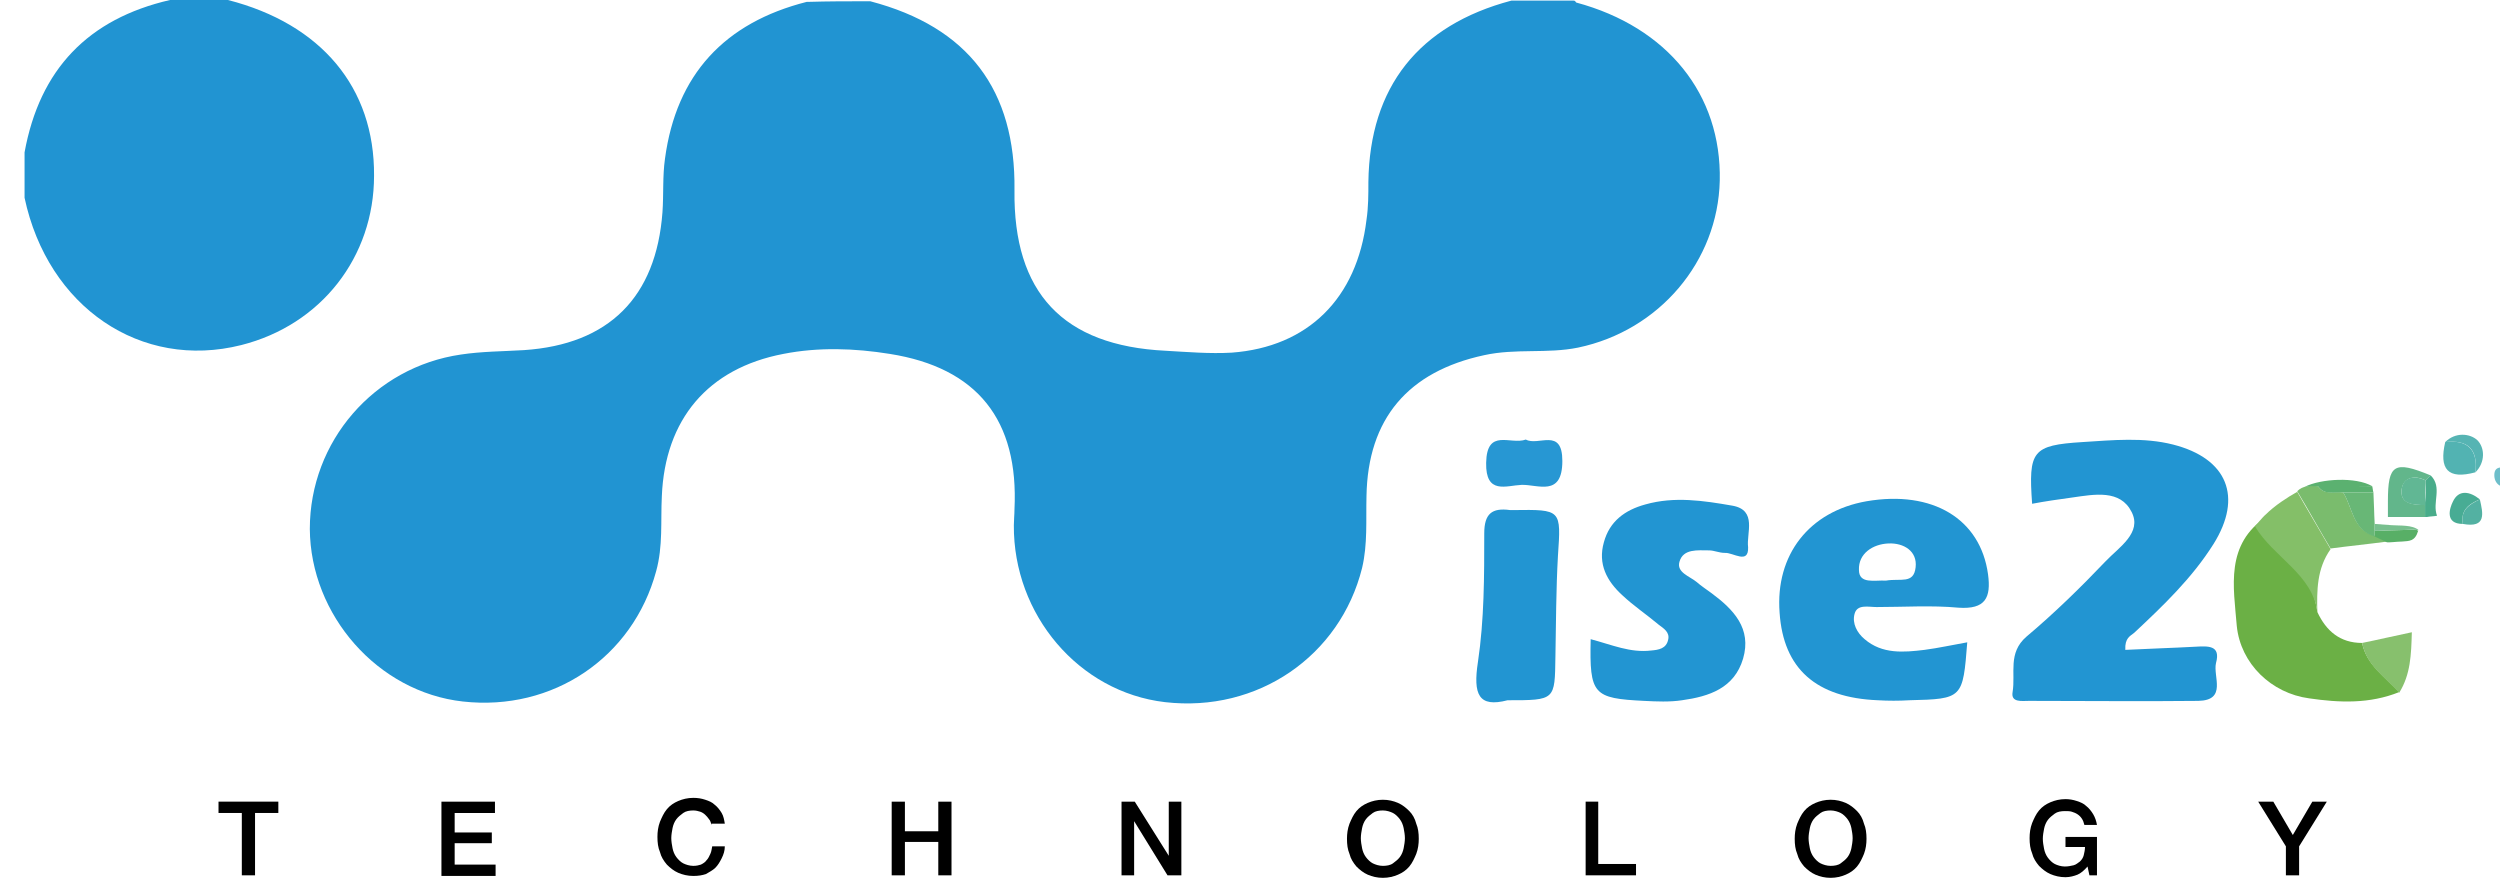 <?xml version="1.0" encoding="UTF-8" standalone="yes"?>
<svg version="1.1" id="Layer_1" xmlns="http://www.w3.org/2000/svg" xmlns:xlink="http://www.w3.org/1999/xlink" x="0px" y="0px" viewBox="1 6 397 140" style="enable-background:new 0 0 402 151;" xml:space="preserve">
  <style type="text/css">
	.st0{fill:#0B5565;}
	.st1{fill:#27AAE0;}
	.st2{fill:#375C92;}
	.st3{fill:#8DC53E;}
	.st4{fill:#34A474;}
	.st5{enable-background:new    ;}
	.st6{fill:#003399;}
	.st7{fill:#0088D1;}
	.st8{fill:#4299D0;}
	.st9{fill:none;}
	.st10{fill:#E95028;}
	.st11{fill:#FB6D26;}
	.st12{fill:#FBA226;}
	.st13{fill:#E14329;}
	.st14{fill:#BC5A34;}
	.st15{fill:#FFFFFF;}
	.st16{fill:#195C8B;}
	.st17{fill:#0E89C8;}
	.st18{fill:#54AEDE;}
	.st19{fill:#1F608E;}
	.st20{fill:#246391;}
	.st21{fill:none;stroke:#246391;stroke-width:0;stroke-linecap:round;stroke-linejoin:round;}
	.st22{fill:#83C6EB;}
	.st23{fill:none;stroke:#83C6EB;stroke-width:0;stroke-linecap:round;stroke-linejoin:round;}
	.st24{fill:#369BD1;}
	.st25{fill:none;stroke:#369BD1;stroke-width:0;stroke-linecap:round;stroke-linejoin:round;}
	.st26{fill:#0D538A;}
	.st27{fill:#0B528A;}
	.st28{fill:none;stroke:#0B528A;stroke-width:0;stroke-linecap:round;stroke-linejoin:round;}
	.st29{fill:#0B487D;}
	.st30{fill:none;stroke:#0B487D;stroke-width:0;stroke-linecap:round;stroke-linejoin:round;}
	.st31{fill:#010101;}
	.st32{fill:#818181;}
	.st33{fill:#FEFEFE;}
	.st34{fill:#2296F3;}
	.st35{clip-path:url(#SVGID_2_);fill:#32324B;}
	.st36{clip-path:url(#SVGID_2_);}
	.st37{clip-path:url(#SVGID_4_);fill:#32324B;}
	.st38{clip-path:url(#SVGID_4_);fill:#00D2FF;}
	.st39{clip-path:url(#SVGID_4_);fill:#FF4B19;}
	.st40{fill:#6DBECA;}
	.st41{fill:#2194D2;}
	.st42{fill:#2295D2;}
	.st43{fill:#6BB045;}
	.st44{fill:#2797D3;}
	.st45{fill:#84BF68;}
	.st46{fill:#7ABC6D;}
	.st47{fill:#87C06D;}
	.st48{fill:#62B68B;}
	.st49{fill:#68B776;}
	.st50{fill:#52B3B2;}
	.st51{fill:#48AC94;}
	.st52{fill:#58AF66;}
	.st53{fill:#49AC8A;}
	.st54{fill:#56B4B3;}
	.st55{fill:#53B1A2;}
	.st56{fill:#5BB170;}
	.st57{fill:#78BF8E;}
	.st58{fill:#61B794;}
</style>
  <g>
    <path class="st40" d="M397.1,81.6c0.1,1.5,1.4,2.1,3,1.6c0-1,0-2,0-3C399,80.5,397,79.5,397.1,81.6z"/>
    <path class="st41" d="M250.9,6.1c-3.2,0-6.4,0-9.6,0c-0.1,0-0.2,0-0.3,0c0,0,0,0,0,0c-14.7,3.9-22.5,13.7-22.7,28.8c0,2,0,4-0.3,6&#xA;&#x9;&#x9;c-1.5,12.5-9.3,20.2-21.4,21.1c-3.5,0.2-7-0.1-10.5-0.3c-16.3-0.8-24.2-9.2-24-25.5c0.2-15.9-7.3-25.9-22.9-30c0,0,0,0,0,0&#xA;&#x9;&#x9;c-0.1,0-0.2,0-0.3,0c-3.2,0-6.4,0-9.6,0.1c-0.1,0-0.2,0-0.2,0c-13,3.3-20.7,11.5-22.5,24.9c-0.4,2.8-0.2,5.7-0.4,8.5&#xA;&#x9;&#x9;c-1,13.5-8.5,21-22,21.9c-3.3,0.2-6.7,0.2-10,0.7c-13.8,2-24,13.8-24,27.7c0.1,13.7,10.8,25.9,24.3,27.4c14.3,1.6,27-7,30.7-20.7&#xA;&#x9;&#x9;c1.1-4,0.7-7.9,0.9-11.9c0.5-12.2,7.3-20.3,19.3-22.6c5.6-1.1,11.3-0.9,16.9,0c13.9,2.2,20.5,10.5,19.8,24.7c0,0.8-0.1,1.7-0.1,2.5&#xA;&#x9;&#x9;c-0.1,14.2,10.3,26.5,24,28.1c14.7,1.7,27.8-7.3,31.3-21.3c0.9-3.8,0.6-7.6,0.7-11.4c0.2-12.3,6.6-19.8,18.7-22.4&#xA;&#x9;&#x9;c5-1.1,10-0.2,14.9-1.2c12.9-2.7,22.2-13.7,22.5-26.5c0.3-13.7-8.3-24.4-22.8-28.3h0C251.1,6.1,251,6.1,250.9,6.1z"/>
    <path class="st41" d="M36.9,6c-2.9,0-5.7,0-8.6,0c-0.1,0-0.2,0-0.3,0c0,0,0,0,0,0C15,9,7.3,17,4.9,30.2c0,0.1,0,0.2,0,0.3&#xA;&#x9;&#x9;c0,2.2,0,4.4,0,6.6c0,0.1,0,0.2,0,0.3c3.7,17.4,18.5,27.4,34.4,23.4c12.7-3.2,21.1-14,21.1-26.9C60.5,19.9,52,9.8,37.2,6&#xA;&#x9;&#x9;c0,0,0,0,0,0C37.1,6,37,6,36.9,6z"/>
    <path class="st42" d="M339.9,106.5c4.6-4.3,9.2-8.7,12.6-14.1c4.7-7.5,2.2-13.6-6.4-15.8c-4.7-1.2-9.6-0.7-14.4-0.4&#xA;&#x9;&#x9;c-8,0.5-8.6,1.4-8,9.8c2.1-0.4,4.2-0.7,6.4-1c3.5-0.5,7.6-1.3,9.4,2.3c1.7,3.3-2,5.6-4.1,7.8c-4,4.2-8.2,8.3-12.6,12&#xA;&#x9;&#x9;c-3,2.6-1.7,5.8-2.2,8.8c-0.3,1.7,1.5,1.4,2.6,1.4c9,0,18,0.1,26.9,0c4.6-0.1,2.3-3.9,2.8-6c0.8-2.9-1.3-2.7-3.3-2.6&#xA;&#x9;&#x9;c-3.6,0.2-7.3,0.3-11.1,0.5C338.4,107.3,339.3,107,339.9,106.5z"/>
    <path class="st42" d="M297.4,85.6c-9.1,1.6-14.5,8.5-13.8,17.7c0.6,8.9,5.8,13.5,15.6,13.9c1.7,0.1,3.3,0.1,5,0&#xA;&#x9;&#x9;c8.5-0.2,8.5-0.3,9.2-9.2c-2.3,0.4-4.5,0.9-6.8,1.2c-3.3,0.4-6.7,0.7-9.5-1.7c-1.2-1-2-2.5-1.6-4c0.4-1.6,2.2-1.1,3.5-1.1&#xA;&#x9;&#x9;c4.3,0,8.7-0.3,13,0.1c4.3,0.3,5.2-1.6,4.7-5.3C315.5,88.4,307.9,83.8,297.4,85.6z M300.5,98.2c-1.8-0.1-4.3,0.6-4.3-1.7&#xA;&#x9;&#x9;c-0.1-2.6,2.2-4.1,4.7-4.2c2.4-0.1,4.6,1.2,4.3,3.8C304.9,98.8,302.8,97.8,300.5,98.2z"/>
    <path class="st42" d="M276.1,86.3c-4.6-0.8-9.2-1.5-13.8-0.2c-3.3,0.9-5.7,2.7-6.6,6c-1,3.5,0.5,6.2,2.9,8.4&#xA;&#x9;&#x9;c1.8,1.7,3.9,3.1,5.8,4.7c0.8,0.6,1.8,1.2,1.5,2.4c-0.3,1.4-1.5,1.6-2.7,1.7c-3.3,0.4-6.2-0.9-9.6-1.8c-0.2,8.8,0.4,9.4,8.5,9.8&#xA;&#x9;&#x9;c2,0.1,4,0.2,6-0.1c4.3-0.6,8.3-1.9,9.7-6.6c1.4-4.8-1.5-7.8-5-10.4c-0.8-0.6-1.6-1.1-2.4-1.8c-1.1-0.9-3.2-1.5-2.7-3.2&#xA;&#x9;&#x9;c0.6-2.1,2.9-1.8,4.7-1.8c0.8,0,1.6,0.4,2.5,0.4c1.3-0.1,3.8,1.9,3.7-0.9C278.3,90.7,280.1,87,276.1,86.3z"/>
    <path class="st43" d="M361,88c-6.7,4.4-5.3,11.2-4.8,17.4c0.6,6,5.5,10.7,11.5,11.5c4.8,0.7,9.6,0.9,14.3-1&#xA;&#x9;&#x9;c-2.2-2.4-5.2-4.3-5.9-7.8h0l0,0c-3.5,0-5.7-1.9-7.1-4.9C368.2,97.2,364,93,361,88L361,88z"/>
    <path class="st42" d="M241.3,87c-0.2,0-0.3,0-0.5,0c-2.9-0.4-4.1,0.6-4.1,3.7c0,6.8,0,13.7-1,20.4c-0.8,5.2,0.1,7.3,4.7,6.1&#xA;&#x9;&#x9;c7.6,0,7.5,0,7.6-6.9c0.1-5.3,0.1-10.7,0.4-16C248.9,86.9,249,86.9,241.3,87z"/>
    <path class="st44" d="M243.3,75.8c-2.4,0.9-6.2-1.9-6.3,3.7c-0.1,5.1,3.2,3.6,5.6,3.5c2.6-0.1,6.5,2,6.5-3.8&#xA;&#x9;&#x9;C249.1,73.8,245.3,76.9,243.3,75.8z"/>
    <path class="st45" d="M365.8,84.1c-1.6,0.9-3.6,2.2-5,3.6c-0.5,0.4-1.7,1.9-1.7,1.9c2.9,4.9,9.2,7.6,9.9,13.7&#xA;&#x9;&#x9;c-0.1-3.5-0.1-7,2.1-10.1C369.3,90.1,367.5,87.1,365.8,84.1C365.8,84.1,365.8,84.1,365.8,84.1z"/>
    <path class="st46" d="M373.1,84.2c-1.4-0.2-3,0.5-4-1c0,0,0,0,0,0c-1.2-0.1-2.4-0.1-3.3,0.8l0,0c1.8,3,3.5,6.1,5.3,9.1&#xA;&#x9;&#x9;c3-0.4,6-0.7,9-1.1v0c-0.6-0.3-1.3-0.6-1.9-0.9C374.6,90.2,374.6,86.6,373.1,84.2z"/>
    <path class="st47" d="M382,116c1.8-2.9,1.9-6,2-9.6c-2.9,0.6-5.4,1.2-7.9,1.7h0C376.8,111.7,379.8,113.6,382,116z"/>
    <path class="st48" d="M386.1,86.2c-1.9,0-4.1-0.2-3.7-2.6c0.3-1.8,2.1-2.2,3.8-1.3c0.3-0.3,0.5-0.5,0.8-0.8&#xA;&#x9;&#x9;c-5.8-2.4-6.8-1.8-6.8,4.1c0,0.8,0,1.6,0,2.5c0,0,0,0,0,0c2,0,4,0,5.9,0C386.1,87.5,386.1,86.8,386.1,86.2z"/>
    <path class="st49" d="M373.1,84.2c1.5,2.4,1.5,6,5,7c0-0.3,0-0.6,0-0.9c0,0,0,0,0,0c0,0,0,0,0,0c0-0.1,0-0.1,0-0.2&#xA;&#x9;&#x9;c0-0.3,0-0.6,0-0.9c-0.1-1.7-0.1-3.3-0.2-5c-1.4,0-2.8,0-4.2,0C373.5,84.2,373.3,84.2,373.1,84.2z"/>
    <path class="st50" d="M389.3,76.2C389.3,76.2,389.3,76.2,389.3,76.2c-1,4.3,0.4,6,4.8,4.8C394.5,77.3,392.8,75.8,389.3,76.2z"/>
    <path class="st51" d="M394.8,85.3L394.8,85.3c-1.6-1.3-3.4-1.6-4.3,0.4c-0.5,1-1.3,3.5,1.6,3.5C391.7,87,393.1,86,394.8,85.3z"/>
    <path class="st52" d="M384.3,90.1C384.3,90.1,384.3,90.1,384.3,90.1c-1.9,0.1-3.8,0.1-5.6,0.2c-0.1,0-0.1,0-0.2,0&#xA;&#x9;&#x9;c-0.1,0-0.2,0-0.4,0c0,0,0,0,0,0c0,0.3,0,0.6,0,0.9c0.6,0.3,1.3,0.6,1.9,0.9c0,0,0,0,0,0c0.2,0.1,1.7-0.1,2.4-0.1&#xA;&#x9;&#x9;c1.2-0.1,2.1,0,2.6-1.7C384.8,90.1,384.5,90.1,384.3,90.1C384.3,90.1,384.3,90.1,384.3,90.1z"/>
    <path class="st53" d="M387,81.5C387,81.5,387,81.5,387,81.5c-0.3,0.3-0.5,0.5-0.8,0.8c0,0.1,0,0.3,0,0.4c0,1,0,2.1-0.1,3.1&#xA;&#x9;&#x9;c0,0.1,0,0.3,0,0.4c0,0,0,0,0,0c0,0.6,0,1.2,0,1.9c0.1,0,0.2,0,0.3,0c0.5-0.1,1.1-0.1,1.6-0.2c0,0,0,0,0,0&#xA;&#x9;&#x9;C387.2,85.8,388.9,83.4,387,81.5z"/>
    <path class="st54" d="M389.3,76.2C389.3,76.2,389.3,76.2,389.3,76.2C389.3,76.2,389.3,76.2,389.3,76.2c3.6-0.4,5.2,1.1,4.8,4.8&#xA;&#x9;&#x9;c1.6-1.6,1.5-3.9,0.3-5.1C393.2,74.8,390.9,74.6,389.3,76.2z"/>
    <path class="st55" d="M394.8,85.3c-1.7,0.8-3.1,1.7-2.7,3.9C395.9,89.9,395.3,87.5,394.8,85.3C394.8,85.3,394.8,85.3,394.8,85.3z"/>
    <path class="st56" d="M373.1,84.2c0.2,0,0.4,0,0.6,0c1.4,0,2.8,0,4.2,0c-0.1-0.3-0.1-0.7-0.2-1c-2.6,0-5.2-0.1-7.8-0.1c0,0,0,0,0,0&#xA;&#x9;&#x9;c0,0,0,0,0,0c-0.3-0.1-0.5-0.1-0.8,0.1c0,0,0,0,0,0C370.1,84.7,371.7,84.1,373.1,84.2z"/>
    <path class="st56" d="M377.7,83.2c-2.6-1.5-8.1-1.2-10.7,0.1c0,0,1-0.1,1-0.1C370.7,83.3,375.1,83.2,377.7,83.2z"/>
    <path class="st57" d="M378.1,89.2L378.1,89.2c0,0.3,0,0.6,0,0.9c0,0.1,0,0.1,0,0.2c0,0,0,0,0,0c0.1,0,0.2,0,0.4,0&#xA;&#x9;&#x9;c0.1,0,0.1,0,0.2,0c1.9-0.1,3.8-0.1,5.6-0.2c0,0,0.8,0.1,0.8,0.1c-1-0.9-3.1-0.7-4.3-0.8"/>
    <path class="st58" d="M382.4,83.6c-0.4,2.5,1.8,2.6,3.7,2.6c0,0,0,0,0,0c0-0.1,0-0.3,0-0.4c0-1,0-2.1,0.1-3.1c0-0.1,0-0.3,0-0.4&#xA;&#x9;&#x9;C384.4,81.4,382.6,81.8,382.4,83.6z"/>
    <g>
      <path d="M35.7,133.3h9.5v1.8h-3.7v9.9h-2.1v-9.9h-3.7V133.3z"/>
      <path d="M71.2,133.3h8.4v1.8h-6.4v3.1h5.9v1.7h-5.9v3.4h6.5v1.8h-8.6V133.3z"/>
      <path d="M114,137c-0.1-0.3-0.2-0.7-0.4-0.9c-0.2-0.3-0.4-0.5-0.6-0.7c-0.2-0.2-0.5-0.4-0.8-0.5c-0.3-0.1-0.7-0.2-1.1-0.2&#xA;&#x9;&#x9;&#x9;c-0.6,0-1.2,0.1-1.6,0.4s-0.8,0.6-1.1,1c-0.3,0.4-0.5,0.9-0.6,1.4c-0.1,0.5-0.2,1.1-0.2,1.6s0.1,1.1,0.2,1.6s0.3,1,0.6,1.4&#xA;&#x9;&#x9;&#x9;c0.3,0.4,0.7,0.8,1.1,1s1,0.4,1.6,0.4c0.5,0,0.9-0.1,1.2-0.2c0.4-0.2,0.7-0.4,0.9-0.7c0.3-0.3,0.4-0.6,0.6-1s0.2-0.8,0.3-1.2h2&#xA;&#x9;&#x9;&#x9;c0,0.7-0.2,1.3-0.5,1.9c-0.3,0.6-0.6,1.1-1,1.5s-1,0.7-1.5,1c-0.6,0.2-1.2,0.3-2,0.3c-0.9,0-1.7-0.2-2.4-0.5&#xA;&#x9;&#x9;&#x9;c-0.7-0.3-1.3-0.8-1.8-1.3c-0.5-0.6-0.9-1.2-1.1-2c-0.3-0.7-0.4-1.5-0.4-2.4c0-0.8,0.1-1.6,0.4-2.4c0.3-0.7,0.6-1.4,1.1-2&#xA;&#x9;&#x9;&#x9;c0.5-0.6,1.1-1,1.8-1.3c0.7-0.3,1.5-0.5,2.4-0.5c0.7,0,1.3,0.1,1.9,0.3c0.6,0.2,1.1,0.4,1.5,0.8c0.4,0.3,0.8,0.8,1.1,1.3&#xA;&#x9;&#x9;&#x9;c0.3,0.5,0.4,1.1,0.5,1.7H114z"/>
      <path d="M142.6,133.3h2.1v4.7h5.3v-4.7h2.1V145h-2.1v-5.3h-5.3v5.3h-2.1V133.3z"/>
      <path d="M179,133.3h2.2l5.4,8.6h0v-8.6h2V145h-2.2l-5.3-8.6h0v8.6h-2V133.3z"/>
      <path d="M220.6,133c0.9,0,1.7,0.2,2.4,0.5c0.7,0.3,1.3,0.8,1.8,1.3s0.9,1.2,1.1,2c0.3,0.7,0.4,1.5,0.4,2.4c0,0.8-0.1,1.6-0.4,2.4&#xA;&#x9;&#x9;&#x9;c-0.3,0.7-0.6,1.4-1.1,2s-1.1,1-1.8,1.3c-0.7,0.3-1.5,0.5-2.4,0.5c-0.9,0-1.7-0.2-2.4-0.5c-0.7-0.3-1.3-0.8-1.8-1.3&#xA;&#x9;&#x9;&#x9;c-0.5-0.6-0.9-1.2-1.1-2c-0.3-0.7-0.4-1.5-0.4-2.4c0-0.8,0.1-1.6,0.4-2.4c0.3-0.7,0.6-1.4,1.1-2c0.5-0.6,1.1-1,1.8-1.3&#xA;&#x9;&#x9;&#x9;C218.9,133.2,219.7,133,220.6,133z M220.6,134.7c-0.6,0-1.2,0.1-1.6,0.4s-0.8,0.6-1.1,1c-0.3,0.4-0.5,0.9-0.6,1.4&#xA;&#x9;&#x9;&#x9;c-0.1,0.5-0.2,1.1-0.2,1.6s0.1,1.1,0.2,1.6s0.3,1,0.6,1.4c0.3,0.4,0.7,0.8,1.1,1s1,0.4,1.6,0.4s1.2-0.1,1.6-0.4s0.8-0.6,1.1-1&#xA;&#x9;&#x9;&#x9;c0.3-0.4,0.5-0.9,0.6-1.4s0.2-1.1,0.2-1.6s-0.1-1.1-0.2-1.6c-0.1-0.5-0.3-1-0.6-1.4c-0.3-0.4-0.7-0.8-1.1-1&#xA;&#x9;&#x9;&#x9;S221.2,134.7,220.6,134.7z"/>
      <path d="M252.7,133.3h2.1v9.9h6v1.8h-8V133.3z"/>
      <path d="M291.7,133c0.9,0,1.7,0.2,2.4,0.5c0.7,0.3,1.3,0.8,1.8,1.3s0.9,1.2,1.1,2c0.3,0.7,0.4,1.5,0.4,2.4c0,0.8-0.1,1.6-0.4,2.4&#xA;&#x9;&#x9;&#x9;c-0.3,0.7-0.6,1.4-1.1,2s-1.1,1-1.8,1.3c-0.7,0.3-1.5,0.5-2.4,0.5c-0.9,0-1.7-0.2-2.4-0.5c-0.7-0.3-1.3-0.8-1.8-1.3&#xA;&#x9;&#x9;&#x9;c-0.5-0.6-0.9-1.2-1.1-2c-0.3-0.7-0.4-1.5-0.4-2.4c0-0.8,0.1-1.6,0.4-2.4c0.3-0.7,0.6-1.4,1.1-2c0.5-0.6,1.1-1,1.8-1.3&#xA;&#x9;&#x9;&#x9;C290,133.2,290.8,133,291.7,133z M291.7,134.7c-0.6,0-1.2,0.1-1.6,0.4s-0.8,0.6-1.1,1c-0.3,0.4-0.5,0.9-0.6,1.4&#xA;&#x9;&#x9;&#x9;c-0.1,0.5-0.2,1.1-0.2,1.6s0.1,1.1,0.2,1.6s0.3,1,0.6,1.4c0.3,0.4,0.7,0.8,1.1,1s1,0.4,1.6,0.4s1.2-0.1,1.6-0.4s0.8-0.6,1.1-1&#xA;&#x9;&#x9;&#x9;c0.3-0.4,0.5-0.9,0.6-1.4s0.2-1.1,0.2-1.6s-0.1-1.1-0.2-1.6c-0.1-0.5-0.3-1-0.6-1.4c-0.3-0.4-0.7-0.8-1.1-1&#xA;&#x9;&#x9;&#x9;S292.3,134.7,291.7,134.7z"/>
      <path d="M334.1,145h-1.3l-0.3-1.4c-0.5,0.6-1.1,1.1-1.6,1.3c-0.5,0.2-1.2,0.4-1.9,0.4c-0.9,0-1.7-0.2-2.4-0.5s-1.3-0.8-1.8-1.3&#xA;&#x9;&#x9;&#x9;c-0.5-0.6-0.9-1.2-1.1-2c-0.3-0.7-0.4-1.5-0.4-2.4c0-0.8,0.1-1.6,0.4-2.4c0.3-0.7,0.6-1.4,1.1-2c0.5-0.6,1.1-1,1.8-1.3&#xA;&#x9;&#x9;&#x9;c0.7-0.3,1.5-0.5,2.4-0.5c0.6,0,1.2,0.1,1.8,0.3c0.6,0.2,1.1,0.4,1.5,0.8c0.4,0.3,0.8,0.8,1.1,1.3s0.5,1.1,0.6,1.7h-2&#xA;&#x9;&#x9;&#x9;c-0.1-0.4-0.2-0.7-0.4-1s-0.4-0.5-0.7-0.7c-0.3-0.2-0.6-0.3-0.9-0.4s-0.7-0.1-1.1-0.1c-0.6,0-1.2,0.1-1.6,0.4s-0.8,0.6-1.1,1&#xA;&#x9;&#x9;&#x9;c-0.3,0.4-0.5,0.9-0.6,1.4c-0.1,0.5-0.2,1.1-0.2,1.6s0.1,1.1,0.2,1.6s0.3,1,0.6,1.4c0.3,0.4,0.7,0.8,1.1,1s1,0.4,1.6,0.4&#xA;&#x9;&#x9;&#x9;c0.5,0,1-0.1,1.4-0.2c0.4-0.1,0.7-0.4,1-0.6c0.3-0.3,0.5-0.6,0.6-1c0.1-0.4,0.2-0.9,0.2-1.3h-3.1v-1.6h5V145z"/>
      <path d="M364,140.4l-4.4-7.1h2.4l3.1,5.3l3.1-5.3h2.3l-4.4,7.1v4.6H364V140.4z"/>
    </g>
  </g>
</svg>